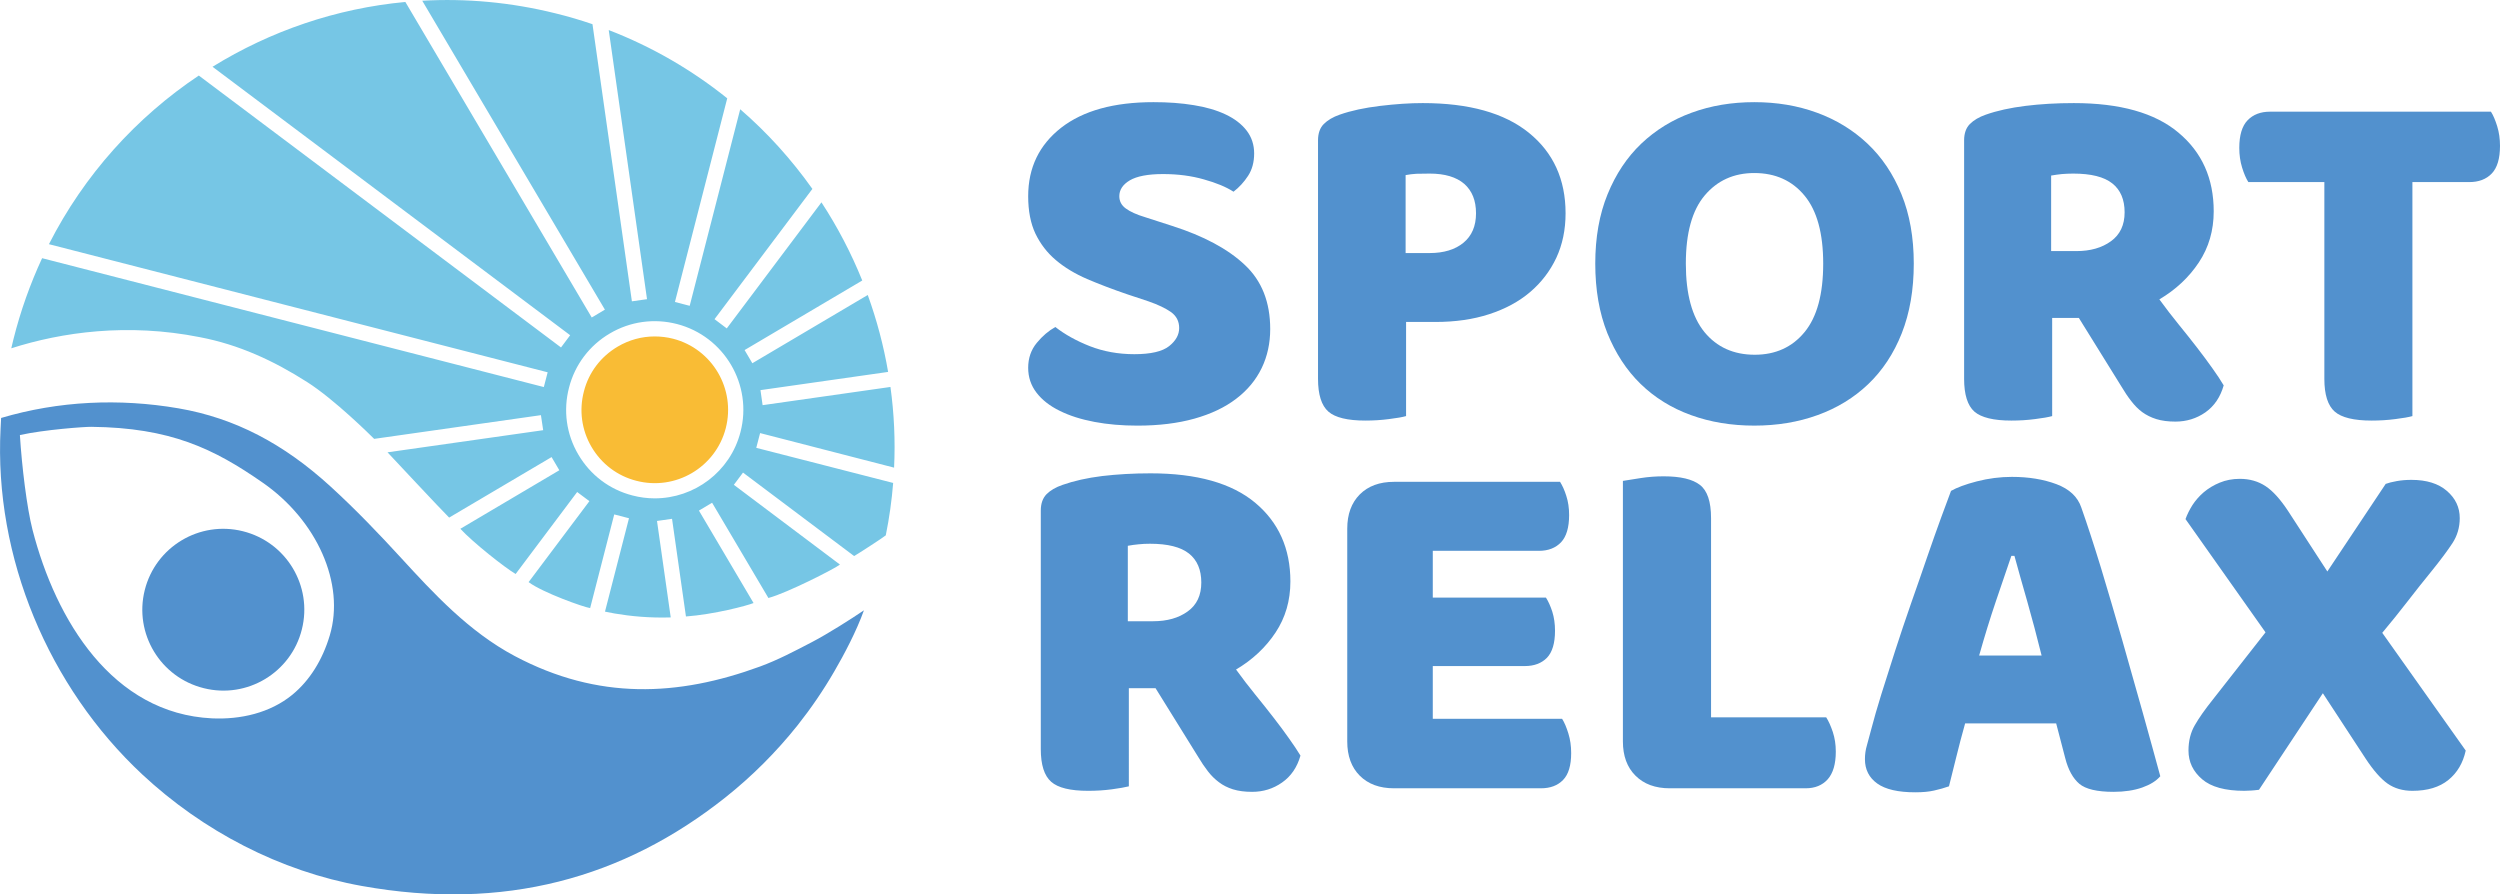 <?xml version="1.0" encoding="utf-8"?>
<!-- Generator: Adobe Illustrator 24.0.1, SVG Export Plug-In . SVG Version: 6.00 Build 0)  -->
<svg version="1.1" id="Layer_1" xmlns="http://www.w3.org/2000/svg" xmlns:xlink="http://www.w3.org/1999/xlink" x="0px" y="0px"
	 viewBox="0 0 267.73 95.79" style="enable-background:new 0 0 267.73 95.79;" xml:space="preserve">
<style type="text/css">
	.st0{fill:#76C6E5;}
	.st1{fill:#F9BC35;}
	.st2{fill:#5291CE;}
	.st3{fill:#0D1821;}
</style>
<g id="logoCOLOR2">
	<g id="text_2_">
		<g id="RELAX_2_">
			<path class="st2" d="M138.05,79.09c-0.48-0.69-1.03-1.42-1.64-2.21c-0.61-0.79-1.27-1.62-1.97-2.48s-1.39-1.76-2.07-2.7
				c1.76-1.04,3.17-2.36,4.23-3.96c1.06-1.6,1.59-3.42,1.59-5.47c0-3.52-1.26-6.33-3.77-8.43c-2.52-2.1-6.25-3.15-11.21-3.15
				c-1.83,0-3.56,0.1-5.18,0.29c-1.61,0.2-3.03,0.52-4.25,0.95c-0.72,0.25-1.29,0.58-1.7,0.99c-0.41,0.42-0.62,1-0.62,1.76v25.54
				c0,1.69,0.37,2.85,1.11,3.5c0.73,0.65,2.05,0.97,3.96,0.97c0.86,0,1.7-0.05,2.53-0.16c0.82-0.11,1.43-0.22,1.83-0.32V73.7h2.86
				l4.58,7.38c0.32,0.54,0.66,1.04,1.02,1.51c0.36,0.47,0.76,0.86,1.19,1.18c0.43,0.33,0.93,0.58,1.5,0.76
				c0.58,0.18,1.26,0.27,2.05,0.27c1.19,0,2.26-0.33,3.21-1c0.95-0.66,1.61-1.62,1.97-2.88C138.94,80.38,138.54,79.77,138.05,79.09z
				 M127.19,65.48c-0.96,0.7-2.2,1.05-3.71,1.05h-2.7v-8.08c0.4-0.07,0.78-0.13,1.16-0.16c0.38-0.04,0.78-0.06,1.21-0.06
				c1.91,0,3.3,0.35,4.18,1.05c0.88,0.7,1.32,1.74,1.32,3.1C128.65,63.75,128.17,64.78,127.19,65.48z"/>
			<path class="st2" d="M167.96,78.55c-0.2-0.65-0.42-1.17-0.67-1.57h-13.85v-5.65h9.86c1,0,1.79-0.3,2.37-0.89
				c0.57-0.6,0.86-1.56,0.86-2.89c0-0.75-0.1-1.43-0.29-2.04c-0.2-0.61-0.43-1.12-0.68-1.51h-12.12v-5.01h11.37
				c1,0,1.79-0.31,2.37-0.92c0.57-0.61,0.86-1.58,0.86-2.91c0-0.75-0.1-1.44-0.3-2.05c-0.19-0.61-0.42-1.11-0.67-1.51h-17.78
				c-1.55,0-2.77,0.45-3.67,1.35c-0.89,0.9-1.34,2.12-1.34,3.67v22.79c0,1.54,0.45,2.77,1.34,3.66c0.9,0.9,2.12,1.35,3.67,1.35
				h15.73c1.01,0,1.8-0.3,2.37-0.89c0.58-0.59,0.87-1.55,0.87-2.88C168.26,79.89,168.16,79.19,167.96,78.55z"/>
			<path class="st2" d="M196.28,78.39c-0.22-0.65-0.45-1.17-0.71-1.57h-12.33V55.48c0-1.76-0.4-2.94-1.19-3.55
				c-0.79-0.61-2.08-0.92-3.88-0.92c-0.83,0-1.65,0.06-2.48,0.19c-0.83,0.13-1.45,0.23-1.89,0.3v27.91c0,1.54,0.45,2.77,1.35,3.66
				c0.9,0.9,2.12,1.35,3.67,1.35h14.55c1,0,1.79-0.32,2.37-0.97c0.57-0.65,0.86-1.63,0.86-2.96
				C196.6,79.73,196.49,79.03,196.28,78.39z"/>
			<path class="st2" d="M229.47,76.31c-0.72-2.57-1.46-5.17-2.21-7.81c-0.76-2.64-1.51-5.2-2.26-7.68
				c-0.76-2.48-1.46-4.63-2.11-6.47c-0.39-1.15-1.28-1.98-2.66-2.5c-1.39-0.52-2.98-0.78-4.77-0.78c-1.26,0-2.51,0.16-3.75,0.48
				s-2.16,0.67-2.77,1.02c-0.25,0.65-0.6,1.59-1.05,2.83s-0.95,2.64-1.49,4.21c-0.53,1.56-1.11,3.21-1.72,4.95
				c-0.61,1.75-1.18,3.45-1.72,5.12c-0.54,1.67-1.04,3.24-1.49,4.69c-0.45,1.46-0.8,2.67-1.05,3.64c-0.18,0.68-0.34,1.27-0.48,1.78
				c-0.15,0.5-0.22,1-0.22,1.51c0,1.11,0.44,1.98,1.32,2.61s2.24,0.94,4.07,0.94c0.79,0,1.46-0.06,2.02-0.19
				c0.56-0.12,1.09-0.28,1.59-0.45c0.25-0.97,0.51-2.02,0.78-3.13c0.27-1.11,0.59-2.32,0.95-3.61h9.75l0.97,3.72
				c0.32,1.26,0.83,2.17,1.51,2.75c0.68,0.57,1.9,0.86,3.66,0.86c1.19,0,2.21-0.16,3.07-0.46c0.87-0.31,1.51-0.71,1.94-1.21
				C230.81,81.15,230.19,78.88,229.47,76.31z M211.95,70.2c0.58-2.05,1.17-3.97,1.78-5.77c0.61-1.8,1.17-3.43,1.67-4.9h0.33
				c0.39,1.43,0.85,3.06,1.37,4.87c0.52,1.82,1.03,3.75,1.54,5.8H211.95z"/>
			<path class="st2" d="M255.12,67.77c0.93-1.11,1.83-2.23,2.69-3.34c0.86-1.11,1.76-2.25,2.7-3.4c0.89-1.11,1.6-2.06,2.12-2.85
				c0.52-0.79,0.79-1.69,0.79-2.7c0-1.14-0.46-2.12-1.38-2.91c-0.91-0.79-2.18-1.18-3.8-1.18c-0.54,0-1.06,0.04-1.56,0.13
				c-0.5,0.09-0.9,0.19-1.19,0.3l-6.25,9.38l-4.2-6.47c-0.83-1.26-1.63-2.15-2.42-2.67c-0.79-0.52-1.71-0.78-2.75-0.78
				c-0.79,0-1.51,0.14-2.16,0.41c-0.64,0.26-1.21,0.61-1.7,1.02c-0.48,0.41-0.88,0.87-1.21,1.37c-0.32,0.51-0.57,1.01-0.75,1.51
				l8.57,12.13l-5.66,7.22c-0.83,1.04-1.47,1.95-1.91,2.72c-0.45,0.77-0.68,1.68-0.68,2.72c0,1.22,0.49,2.24,1.46,3.07
				c0.97,0.83,2.47,1.24,4.52,1.24c0.25,0,0.5-0.01,0.76-0.03c0.25-0.02,0.52-0.04,0.81-0.08l6.84-10.34l4.58,7
				c0.83,1.26,1.61,2.15,2.34,2.67c0.74,0.52,1.63,0.78,2.67,0.78c1.62,0,2.9-0.39,3.85-1.16s1.57-1.82,1.86-3.15L255.12,67.77z"/>
		</g>
		<g id="SPORT_2_">
			<path class="st2" d="M133.31,28.37c-1.81-1.71-4.41-3.1-7.79-4.18l-2.85-0.92c-0.94-0.28-1.64-0.6-2.1-0.94
				c-0.47-0.34-0.7-0.78-0.7-1.32c0-0.68,0.37-1.25,1.13-1.7c0.75-0.44,1.94-0.67,3.55-0.67c1.59,0,3.04,0.19,4.37,0.57
				c1.33,0.37,2.39,0.81,3.18,1.32c0.61-0.47,1.13-1.04,1.56-1.7c0.43-0.66,0.65-1.46,0.65-2.4c0-0.93-0.27-1.75-0.81-2.45
				s-1.29-1.27-2.24-1.72c-0.95-0.45-2.09-0.79-3.42-1c-1.33-0.22-2.76-0.32-4.31-0.32c-4.24,0-7.53,0.91-9.89,2.74
				c-2.35,1.84-3.53,4.28-3.53,7.33c0,1.58,0.26,2.92,0.78,4.02c0.53,1.09,1.25,2.04,2.19,2.83c0.93,0.79,2.05,1.46,3.34,2.02
				c1.29,0.55,2.73,1.1,4.31,1.64l2.26,0.75c1.04,0.36,1.85,0.75,2.43,1.16c0.57,0.42,0.86,0.98,0.86,1.7
				c0,0.72-0.36,1.37-1.08,1.94c-0.72,0.57-1.96,0.86-3.72,0.86c-1.72,0-3.31-0.29-4.77-0.86c-1.45-0.57-2.68-1.26-3.69-2.05
				c-0.72,0.4-1.38,0.96-1.99,1.7c-0.61,0.74-0.92,1.63-0.92,2.67c0,1,0.3,1.89,0.89,2.66c0.6,0.78,1.42,1.42,2.48,1.94
				c1.06,0.53,2.3,0.92,3.72,1.19c1.42,0.27,2.95,0.4,4.61,0.4c2.3,0,4.33-0.25,6.11-0.75c1.78-0.5,3.27-1.21,4.47-2.13
				c1.21-0.92,2.11-2.01,2.73-3.29c0.61-1.27,0.91-2.66,0.91-4.17C136.03,32.36,135.13,30.07,133.31,28.37z"/>
			<path class="st2" d="M163.73,14.22c-2.62-2.12-6.41-3.18-11.37-3.18c-1.37,0-2.88,0.1-4.55,0.3s-3.12,0.51-4.34,0.94
				c-0.72,0.25-1.29,0.59-1.7,1c-0.41,0.41-0.62,1-0.62,1.75v25.54c0,1.69,0.37,2.86,1.11,3.51c0.73,0.64,2.05,0.96,3.96,0.96
				c0.86,0,1.7-0.05,2.53-0.16c0.83-0.1,1.44-0.21,1.83-0.32V34.48h3.13c2.12,0,4.04-0.27,5.76-0.83c1.73-0.56,3.19-1.35,4.39-2.37
				c1.21-1.03,2.14-2.25,2.81-3.67c0.66-1.42,0.99-3.01,0.99-4.77C167.66,19.22,166.35,16.34,163.73,14.22z M156.72,26
				c-0.89,0.73-2.1,1.1-3.61,1.1h-2.58v-8.35c0.39-0.07,0.78-0.12,1.16-0.14c0.37-0.01,0.85-0.02,1.42-0.02
				c1.62,0,2.85,0.37,3.7,1.1c0.84,0.74,1.26,1.79,1.26,3.15C158.07,24.21,157.62,25.26,156.72,26z"/>
			<path class="st2" d="M203.63,20.8c-0.88-2.16-2.09-3.96-3.64-5.42c-1.54-1.45-3.35-2.56-5.41-3.31c-2.07-0.76-4.3-1.13-6.71-1.13
				c-2.41,0-4.64,0.37-6.71,1.13c-2.07,0.75-3.86,1.86-5.39,3.31c-1.53,1.46-2.73,3.26-3.61,5.42c-0.88,2.15-1.32,4.63-1.32,7.43
				s0.43,5.28,1.29,7.44c0.87,2.15,2.05,3.97,3.56,5.44c1.51,1.47,3.31,2.59,5.39,3.34c2.08,0.76,4.35,1.13,6.79,1.13
				s4.7-0.37,6.79-1.13c2.08-0.75,3.89-1.86,5.41-3.31c1.53-1.46,2.73-3.27,3.59-5.44c0.86-2.18,1.29-4.67,1.29-7.47
				S204.51,22.95,203.63,20.8z M193.26,35.56c-1.33,1.62-3.11,2.43-5.34,2.43c-2.26,0-4.06-0.81-5.39-2.43
				c-1.32-1.62-1.99-4.06-1.99-7.33s0.67-5.7,2.02-7.3c1.35-1.6,3.12-2.4,5.31-2.4c2.26,0,4.06,0.81,5.39,2.43
				c1.33,1.61,1.99,4.04,1.99,7.27C195.25,31.5,194.59,33.94,193.26,35.56z"/>
			<path class="st2" d="M236.93,39.44c-0.48-0.68-1.03-1.42-1.64-2.21c-0.61-0.79-1.27-1.62-1.97-2.48
				c-0.7-0.86-1.39-1.76-2.07-2.69c1.76-1.04,3.17-2.36,4.23-3.96s1.59-3.42,1.59-5.47c0-3.52-1.26-6.33-3.78-8.43
				c-2.51-2.11-6.25-3.16-11.2-3.16c-1.84,0-3.56,0.1-5.18,0.3c-1.61,0.2-3.03,0.51-4.25,0.94c-0.72,0.25-1.29,0.59-1.7,1
				c-0.41,0.41-0.62,1-0.62,1.75v25.54c0,1.69,0.37,2.86,1.1,3.51c0.74,0.64,2.06,0.96,3.96,0.96c0.87,0,1.71-0.05,2.54-0.16
				c0.82-0.1,1.43-0.21,1.83-0.32V34.05h2.86l4.58,7.38c0.32,0.54,0.66,1.05,1.02,1.51c0.36,0.47,0.75,0.87,1.18,1.19
				c0.44,0.32,0.94,0.57,1.51,0.75c0.58,0.18,1.26,0.27,2.05,0.27c1.19,0,2.26-0.33,3.21-0.99c0.95-0.67,1.6-1.63,1.96-2.89
				C237.82,40.73,237.42,40.12,236.93,39.44z M226.07,25.83c-0.97,0.71-2.21,1.06-3.71,1.06h-2.7V18.8c0.4-0.07,0.78-0.12,1.16-0.16
				c0.38-0.03,0.78-0.05,1.21-0.05c1.91,0,3.3,0.35,4.18,1.05c0.88,0.7,1.32,1.73,1.32,3.1C227.53,24.1,227.04,25.13,226.07,25.83z"
				/>
			<path class="st2" d="M267.43,13.52c-0.2-0.64-0.42-1.17-0.67-1.56H243.1c-1,0-1.8,0.3-2.4,0.92c-0.59,0.61-0.89,1.59-0.89,2.96
				c0,0.75,0.1,1.45,0.3,2.1c0.2,0.65,0.42,1.17,0.67,1.56h8.14v21.07c0,1.69,0.37,2.86,1.11,3.51c0.73,0.64,2.05,0.96,3.96,0.96
				c0.86,0,1.7-0.05,2.53-0.16c0.83-0.1,1.44-0.21,1.83-0.32V19.5h6.09c1.01,0,1.81-0.3,2.4-0.91c0.59-0.61,0.89-1.6,0.89-2.97
				C267.73,14.87,267.63,14.17,267.43,13.52z"/>
		</g>
	</g>
	<g id="icon_2_">
		<path id="sky_2_" class="st0" d="M95.75,50.08c0.14-2.92,0-5.81-0.39-8.64l-13.69,1.95l-0.23-1.61l13.67-1.95
			c-0.48-2.82-1.22-5.58-2.18-8.24l-12.36,7.31l-0.83-1.41l12.6-7.45c-1.18-2.93-2.65-5.74-4.37-8.37l-10.14,13.5l-1.31-0.99
			L87,20.23c-2.22-3.13-4.8-6-7.73-8.53l-5.41,21.05l-1.58-0.41l5.6-21.81c-3.76-3.02-8.02-5.51-12.69-7.31l4.1,28.82l-1.62,0.23
			L63.45,2.59c-1.29-0.44-2.61-0.83-3.96-1.16C54.7,0.24,49.9-0.19,45.22,0.08l19.56,33.08l-1.41,0.84L43.41,0.21
			c-7.4,0.69-14.45,3.11-20.65,6.94l38.3,28.75l-0.98,1.31L21.29,8.09C14.6,12.56,9.02,18.72,5.24,26.15l53.41,13.72l-0.41,1.58
			L4.51,27.65c-1.27,2.74-2.31,5.64-3.07,8.68c-0.08,0.32-0.16,0.64-0.23,0.96v0.01c5.41-1.73,12.45-2.73,20.2-1.19
			c4.14,0.79,7.87,2.5,11.49,4.81c2.92,1.86,6.82,5.73,7.17,6.08l17.86-2.54l0.24,1.61L41.5,48.44c0.44,0.46,5.61,6.01,6.6,6.99
			l10.97-6.48l0.83,1.41l-10.6,6.27c1.36,1.47,4.75,4.15,5.92,4.84l6.59-8.78l1.31,0.98l-6.51,8.67c0.01,0.01,0.02,0.01,0.03,0.02
			c1.48,1.1,5.88,2.67,6.56,2.76l2.58-10.03l1.58,0.41l-2.57,10c0.34,0.07,0.68,0.14,1.03,0.2c1.76,0.3,3.76,0.49,6.01,0.42
			l-1.47-10.33l1.61-0.23l1.49,10.46c2.99-0.22,6.53-1.15,7.24-1.44l-5.85-9.9l1.41-0.84l6.03,10.2c2.05-0.55,7.18-3.18,7.66-3.58
			l-11.36-8.54l0.98-1.31l11.9,8.94c0.39-0.22,3.1-1.97,3.39-2.22c0.38-1.87,0.64-3.75,0.79-5.61l-14.66-3.76l0.41-1.58L95.75,50.08
			z M79.3,46.27c-1.1,4.27-4.96,7.1-9.18,7.1c-0.79,0-1.59-0.1-2.39-0.31c-2.45-0.63-4.51-2.19-5.79-4.37
			c-1.29-2.18-1.64-4.74-1-7.19c0.63-2.45,2.19-4.51,4.37-5.79c2.18-1.29,4.74-1.64,7.19-1.01C77.57,36.02,80.62,41.21,79.3,46.27z"
			/>
		<path id="sun_2_" class="st1" d="M72.1,36.28c-0.66-0.17-1.33-0.25-1.99-0.25c-1.38,0-2.74,0.37-3.96,1.09
			c-1.81,1.07-3.1,2.76-3.62,4.8c-0.53,2.03-0.24,4.14,0.82,5.95c1.07,1.81,2.76,3.1,4.8,3.62c4.19,1.09,8.48-1.43,9.57-5.62
			C78.81,41.67,76.29,37.37,72.1,36.28z"/>
		<path id="water_2_" class="st2" d="M86.94,68.77c-1.82,0.95-3.62,1.9-5.55,2.61c-8.77,3.21-17.33,3.62-26.26-1.12
			c-4.94-2.62-8.76-6.79-12.13-10.46c-2.43-2.65-4.93-5.26-7.58-7.68c-5.03-4.6-10.26-7.35-16.3-8.39c-6.35-1.09-12.82-0.8-19,1.03
			c-0.02,0.39-0.04,0.77-0.06,1.16c-0.7,13.76,5.14,27.66,15.19,37.03c6.49,6.05,14.74,10.36,23.5,11.93
			c15.22,2.73,28.01-0.82,38.92-9.47c2.86-2.27,5.46-4.87,7.74-7.73c1.46-1.84,2.78-3.78,3.95-5.8c1.03-1.77,2.37-4.3,3.16-6.52
			C91.12,66.31,88.65,67.88,86.94,68.77z M35.31,68.07c-0.78,2.61-2.14,4.8-4,6.33c-2.39,1.96-5.56,2.67-8.6,2.53
			C12.06,76.42,5.99,66.47,3.48,56.73c-0.6-2.34-1.14-6.75-1.35-10.14c2.62-0.58,6.93-0.89,7.65-0.88
			c8.45,0.09,13.11,2.32,18.37,5.99C33.92,55.71,36.99,62.49,35.31,68.07z"/>
		<path id="head_2_" class="st2" d="M26.01,56.89c-4.65-1.16-9.35,1.67-10.51,6.31c-1.16,4.64,1.67,9.35,6.33,10.5
			c4.64,1.16,9.35-1.67,10.5-6.31C33.49,62.75,30.66,58.05,26.01,56.89z"/>
	</g>
</g>
</svg>
